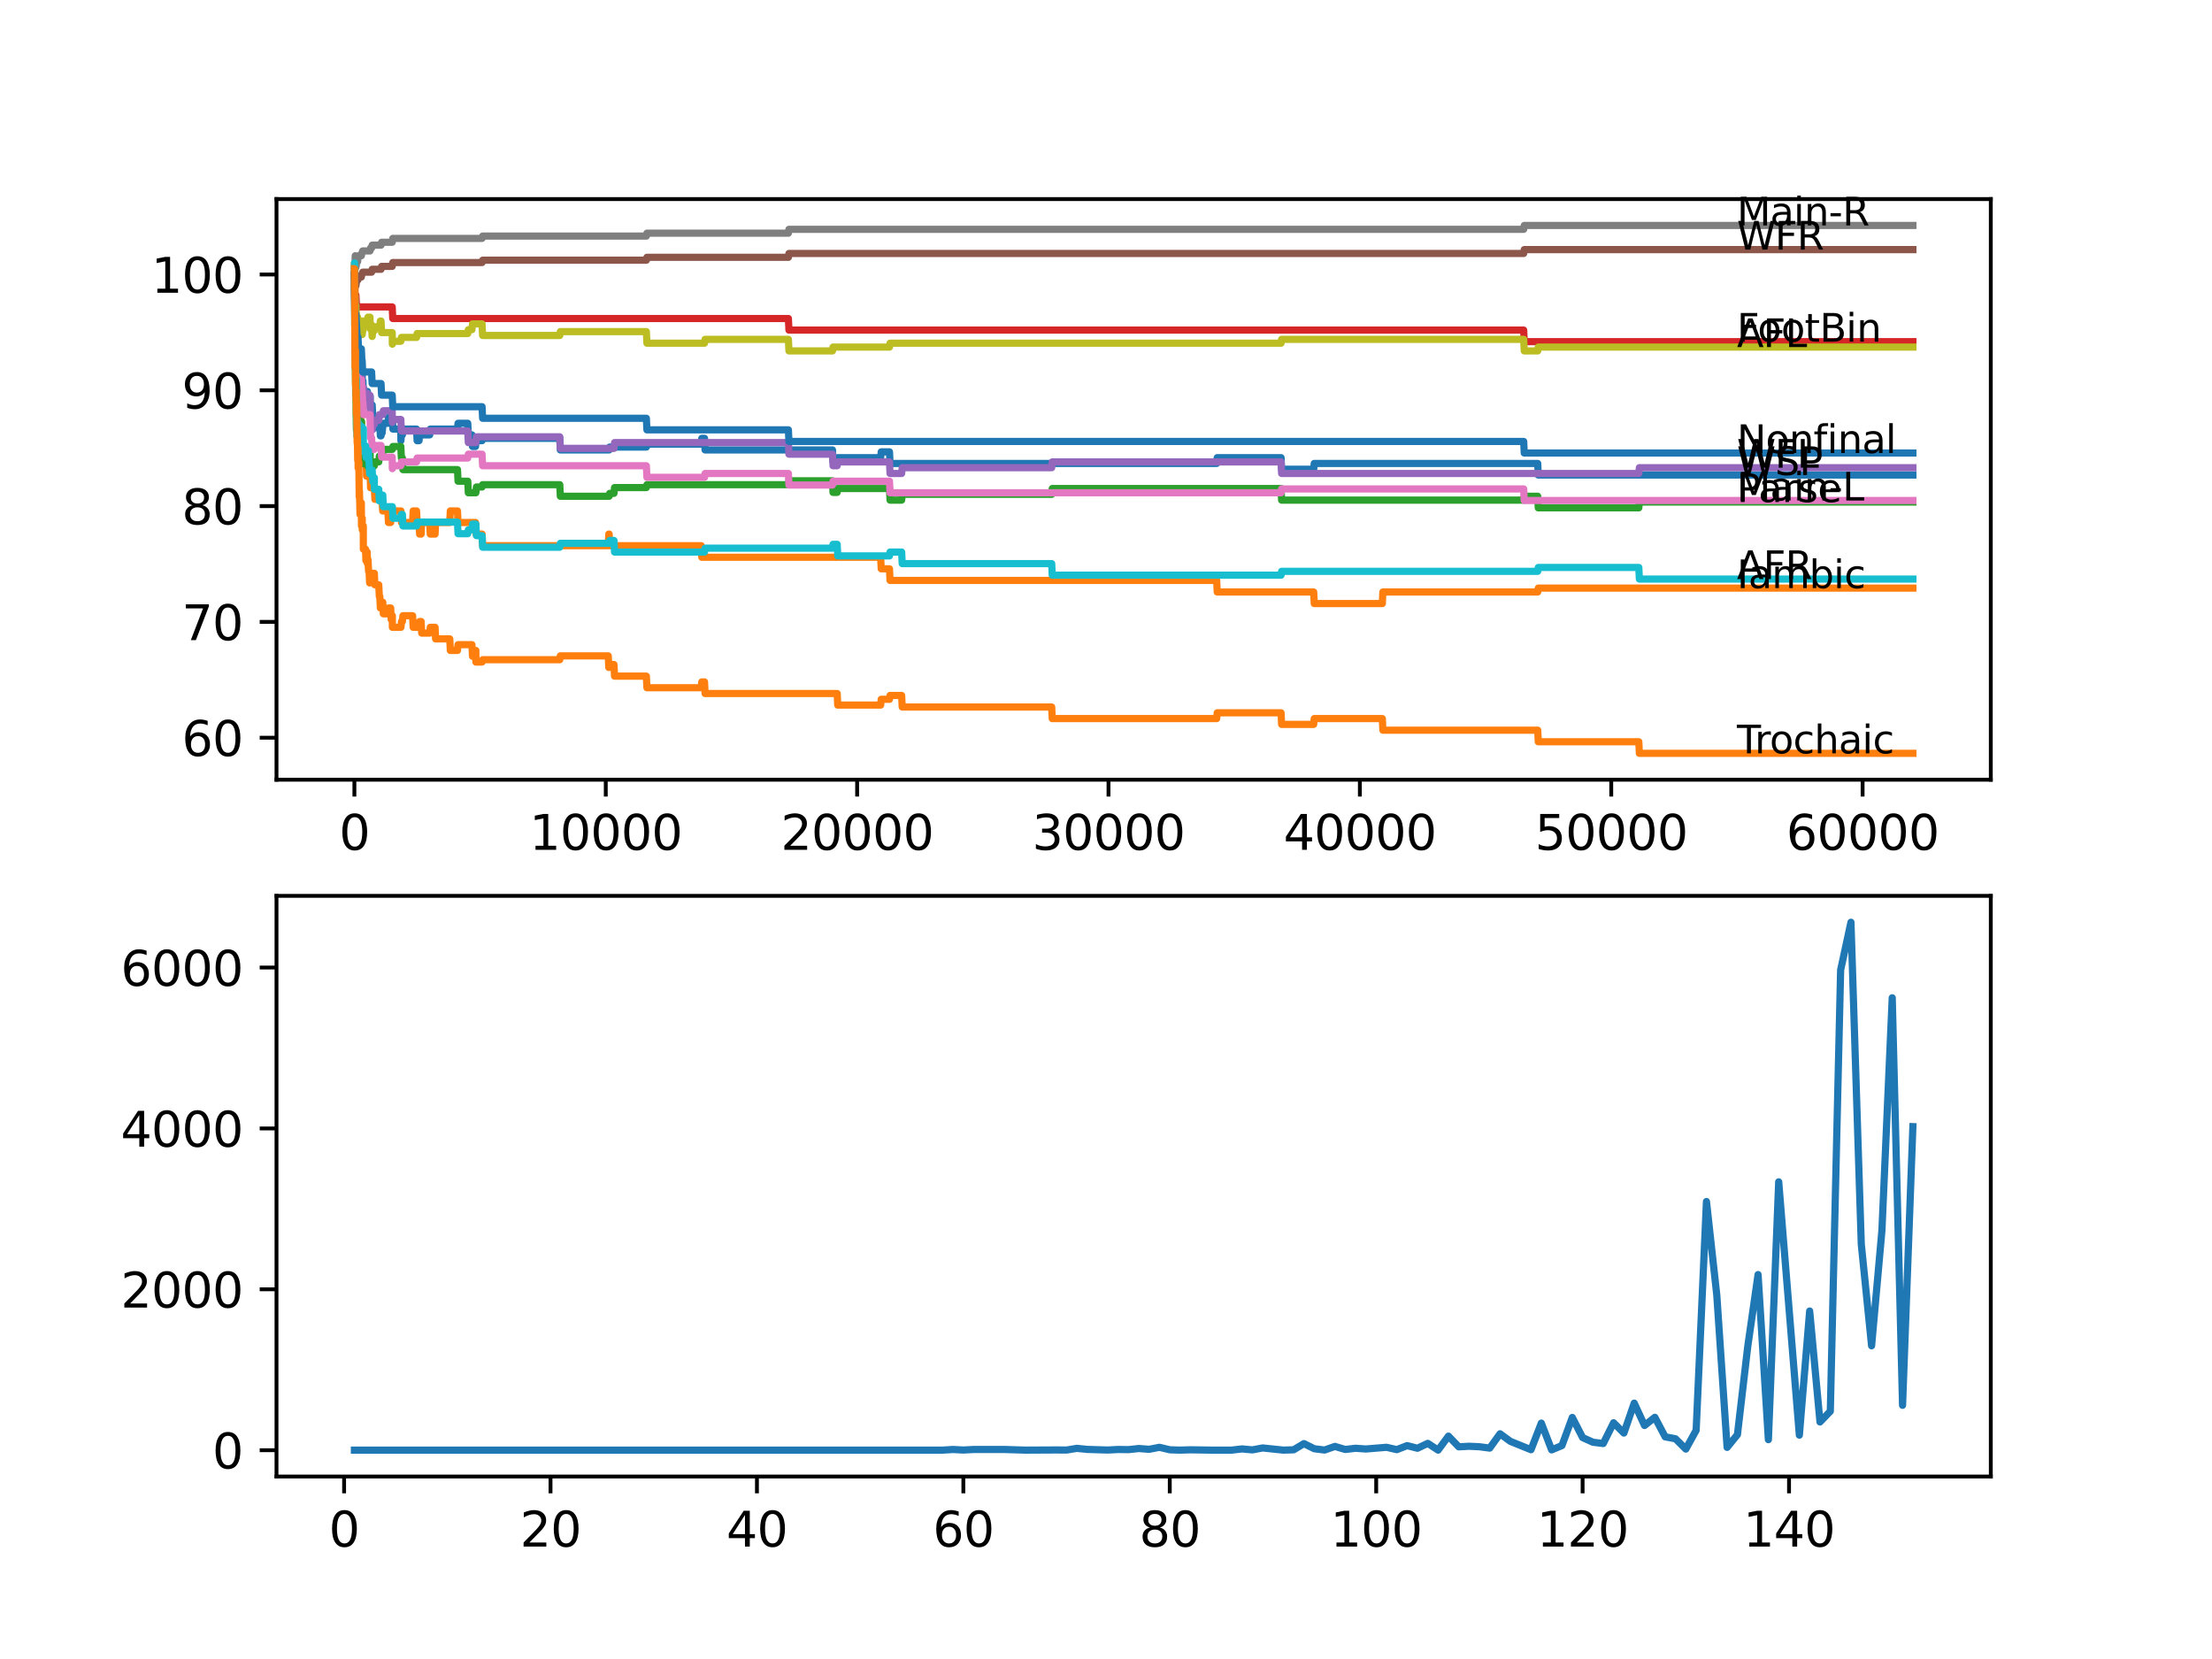 <?xml version="1.0" encoding="utf-8" standalone="no"?>
<!DOCTYPE svg PUBLIC "-//W3C//DTD SVG 1.1//EN"
  "http://www.w3.org/Graphics/SVG/1.1/DTD/svg11.dtd">
<svg xmlns:xlink="http://www.w3.org/1999/xlink" width="460.8pt" height="345.6pt" viewBox="0 0 460.8 345.6" xmlns="http://www.w3.org/2000/svg" version="1.1">
 <defs>
  <style type="text/css">*{stroke-linejoin: round; stroke-linecap: butt}</style>
 </defs>
 <g id="figure_1">
  <g id="patch_1">
   <path d="M 0 345.6 
L 460.8 345.6 
L 460.8 0 
L 0 0 
z
" style="fill: #ffffff"/>
  </g>
  <g id="axes_1">
   <g id="patch_2">
    <path d="M 57.6 162.432 
L 414.72 162.432 
L 414.72 41.472 
L 57.6 41.472 
z
" style="fill: #ffffff"/>
   </g>
   <g id="matplotlib.axis_1">
    <g id="xtick_1">
     <g id="line2d_1">
      <defs>
       <path id="m4e03f099e5" d="M 0 0 
L 0 3.5 
" style="stroke: #000000; stroke-width: 0.8"/>
      </defs>
      <g>
       <use xlink:href="#m4e03f099e5" x="73.827" y="162.432" style="stroke: #000000; stroke-width: 0.8"/>
      </g>
     </g>
     <g id="text_1">
      <!-- 0 -->
      <g transform="translate(70.646 177.03)scale(0.1 -0.1)">
       <defs>
        <path id="DejaVuSans-30" d="M 2034 4250 
Q 1547 4250 1301 3770 
Q 1056 3291 1056 2328 
Q 1056 1369 1301 889 
Q 1547 409 2034 409 
Q 2525 409 2770 889 
Q 3016 1369 3016 2328 
Q 3016 3291 2770 3770 
Q 2525 4250 2034 4250 
z
M 2034 4750 
Q 2819 4750 3233 4129 
Q 3647 3509 3647 2328 
Q 3647 1150 3233 529 
Q 2819 -91 2034 -91 
Q 1250 -91 836 529 
Q 422 1150 422 2328 
Q 422 3509 836 4129 
Q 1250 4750 2034 4750 
z
" transform="scale(0.016)"/>
       </defs>
       <use xlink:href="#DejaVuSans-30"/>
      </g>
     </g>
    </g>
    <g id="xtick_2">
     <g id="line2d_2">
      <g>
       <use xlink:href="#m4e03f099e5" x="126.192" y="162.432" style="stroke: #000000; stroke-width: 0.8"/>
      </g>
     </g>
     <g id="text_2">
      <!-- 10000 -->
      <g transform="translate(110.286 177.03)scale(0.1 -0.1)">
       <defs>
        <path id="DejaVuSans-31" d="M 794 531 
L 1825 531 
L 1825 4091 
L 703 3866 
L 703 4441 
L 1819 4666 
L 2450 4666 
L 2450 531 
L 3481 531 
L 3481 0 
L 794 0 
L 794 531 
z
" transform="scale(0.016)"/>
       </defs>
       <use xlink:href="#DejaVuSans-31"/>
       <use xlink:href="#DejaVuSans-30" x="63.623"/>
       <use xlink:href="#DejaVuSans-30" x="127.246"/>
       <use xlink:href="#DejaVuSans-30" x="190.869"/>
       <use xlink:href="#DejaVuSans-30" x="254.492"/>
      </g>
     </g>
    </g>
    <g id="xtick_3">
     <g id="line2d_3">
      <g>
       <use xlink:href="#m4e03f099e5" x="178.556" y="162.432" style="stroke: #000000; stroke-width: 0.8"/>
      </g>
     </g>
     <g id="text_3">
      <!-- 20000 -->
      <g transform="translate(162.65 177.03)scale(0.1 -0.1)">
       <defs>
        <path id="DejaVuSans-32" d="M 1228 531 
L 3431 531 
L 3431 0 
L 469 0 
L 469 531 
Q 828 903 1448 1529 
Q 2069 2156 2228 2338 
Q 2531 2678 2651 2914 
Q 2772 3150 2772 3378 
Q 2772 3750 2511 3984 
Q 2250 4219 1831 4219 
Q 1534 4219 1204 4116 
Q 875 4013 500 3803 
L 500 4441 
Q 881 4594 1212 4672 
Q 1544 4750 1819 4750 
Q 2544 4750 2975 4387 
Q 3406 4025 3406 3419 
Q 3406 3131 3298 2873 
Q 3191 2616 2906 2266 
Q 2828 2175 2409 1742 
Q 1991 1309 1228 531 
z
" transform="scale(0.016)"/>
       </defs>
       <use xlink:href="#DejaVuSans-32"/>
       <use xlink:href="#DejaVuSans-30" x="63.623"/>
       <use xlink:href="#DejaVuSans-30" x="127.246"/>
       <use xlink:href="#DejaVuSans-30" x="190.869"/>
       <use xlink:href="#DejaVuSans-30" x="254.492"/>
      </g>
     </g>
    </g>
    <g id="xtick_4">
     <g id="line2d_4">
      <g>
       <use xlink:href="#m4e03f099e5" x="230.921" y="162.432" style="stroke: #000000; stroke-width: 0.8"/>
      </g>
     </g>
     <g id="text_4">
      <!-- 30000 -->
      <g transform="translate(215.015 177.03)scale(0.1 -0.1)">
       <defs>
        <path id="DejaVuSans-33" d="M 2597 2516 
Q 3050 2419 3304 2112 
Q 3559 1806 3559 1356 
Q 3559 666 3084 287 
Q 2609 -91 1734 -91 
Q 1441 -91 1130 -33 
Q 819 25 488 141 
L 488 750 
Q 750 597 1062 519 
Q 1375 441 1716 441 
Q 2309 441 2620 675 
Q 2931 909 2931 1356 
Q 2931 1769 2642 2001 
Q 2353 2234 1838 2234 
L 1294 2234 
L 1294 2753 
L 1863 2753 
Q 2328 2753 2575 2939 
Q 2822 3125 2822 3475 
Q 2822 3834 2567 4026 
Q 2313 4219 1838 4219 
Q 1578 4219 1281 4162 
Q 984 4106 628 3988 
L 628 4550 
Q 988 4650 1302 4700 
Q 1616 4750 1894 4750 
Q 2613 4750 3031 4423 
Q 3450 4097 3450 3541 
Q 3450 3153 3228 2886 
Q 3006 2619 2597 2516 
z
" transform="scale(0.016)"/>
       </defs>
       <use xlink:href="#DejaVuSans-33"/>
       <use xlink:href="#DejaVuSans-30" x="63.623"/>
       <use xlink:href="#DejaVuSans-30" x="127.246"/>
       <use xlink:href="#DejaVuSans-30" x="190.869"/>
       <use xlink:href="#DejaVuSans-30" x="254.492"/>
      </g>
     </g>
    </g>
    <g id="xtick_5">
     <g id="line2d_5">
      <g>
       <use xlink:href="#m4e03f099e5" x="283.285" y="162.432" style="stroke: #000000; stroke-width: 0.8"/>
      </g>
     </g>
     <g id="text_5">
      <!-- 40000 -->
      <g transform="translate(267.379 177.03)scale(0.1 -0.1)">
       <defs>
        <path id="DejaVuSans-34" d="M 2419 4116 
L 825 1625 
L 2419 1625 
L 2419 4116 
z
M 2253 4666 
L 3047 4666 
L 3047 1625 
L 3713 1625 
L 3713 1100 
L 3047 1100 
L 3047 0 
L 2419 0 
L 2419 1100 
L 313 1100 
L 313 1709 
L 2253 4666 
z
" transform="scale(0.016)"/>
       </defs>
       <use xlink:href="#DejaVuSans-34"/>
       <use xlink:href="#DejaVuSans-30" x="63.623"/>
       <use xlink:href="#DejaVuSans-30" x="127.246"/>
       <use xlink:href="#DejaVuSans-30" x="190.869"/>
       <use xlink:href="#DejaVuSans-30" x="254.492"/>
      </g>
     </g>
    </g>
    <g id="xtick_6">
     <g id="line2d_6">
      <g>
       <use xlink:href="#m4e03f099e5" x="335.65" y="162.432" style="stroke: #000000; stroke-width: 0.8"/>
      </g>
     </g>
     <g id="text_6">
      <!-- 50000 -->
      <g transform="translate(319.744 177.03)scale(0.1 -0.1)">
       <defs>
        <path id="DejaVuSans-35" d="M 691 4666 
L 3169 4666 
L 3169 4134 
L 1269 4134 
L 1269 2991 
Q 1406 3038 1543 3061 
Q 1681 3084 1819 3084 
Q 2600 3084 3056 2656 
Q 3513 2228 3513 1497 
Q 3513 744 3044 326 
Q 2575 -91 1722 -91 
Q 1428 -91 1123 -41 
Q 819 9 494 109 
L 494 744 
Q 775 591 1075 516 
Q 1375 441 1709 441 
Q 2250 441 2565 725 
Q 2881 1009 2881 1497 
Q 2881 1984 2565 2268 
Q 2250 2553 1709 2553 
Q 1456 2553 1204 2497 
Q 953 2441 691 2322 
L 691 4666 
z
" transform="scale(0.016)"/>
       </defs>
       <use xlink:href="#DejaVuSans-35"/>
       <use xlink:href="#DejaVuSans-30" x="63.623"/>
       <use xlink:href="#DejaVuSans-30" x="127.246"/>
       <use xlink:href="#DejaVuSans-30" x="190.869"/>
       <use xlink:href="#DejaVuSans-30" x="254.492"/>
      </g>
     </g>
    </g>
    <g id="xtick_7">
     <g id="line2d_7">
      <g>
       <use xlink:href="#m4e03f099e5" x="388.014" y="162.432" style="stroke: #000000; stroke-width: 0.8"/>
      </g>
     </g>
     <g id="text_7">
      <!-- 60000 -->
      <g transform="translate(372.108 177.03)scale(0.1 -0.1)">
       <defs>
        <path id="DejaVuSans-36" d="M 2113 2584 
Q 1688 2584 1439 2293 
Q 1191 2003 1191 1497 
Q 1191 994 1439 701 
Q 1688 409 2113 409 
Q 2538 409 2786 701 
Q 3034 994 3034 1497 
Q 3034 2003 2786 2293 
Q 2538 2584 2113 2584 
z
M 3366 4563 
L 3366 3988 
Q 3128 4100 2886 4159 
Q 2644 4219 2406 4219 
Q 1781 4219 1451 3797 
Q 1122 3375 1075 2522 
Q 1259 2794 1537 2939 
Q 1816 3084 2150 3084 
Q 2853 3084 3261 2657 
Q 3669 2231 3669 1497 
Q 3669 778 3244 343 
Q 2819 -91 2113 -91 
Q 1303 -91 875 529 
Q 447 1150 447 2328 
Q 447 3434 972 4092 
Q 1497 4750 2381 4750 
Q 2619 4750 2861 4703 
Q 3103 4656 3366 4563 
z
" transform="scale(0.016)"/>
       </defs>
       <use xlink:href="#DejaVuSans-36"/>
       <use xlink:href="#DejaVuSans-30" x="63.623"/>
       <use xlink:href="#DejaVuSans-30" x="127.246"/>
       <use xlink:href="#DejaVuSans-30" x="190.869"/>
       <use xlink:href="#DejaVuSans-30" x="254.492"/>
      </g>
     </g>
    </g>
   </g>
   <g id="matplotlib.axis_2">
    <g id="ytick_1">
     <g id="line2d_8">
      <defs>
       <path id="m4208d5bff3" d="M 0 0 
L -3.5 0 
" style="stroke: #000000; stroke-width: 0.8"/>
      </defs>
      <g>
       <use xlink:href="#m4208d5bff3" x="57.6" y="153.677" style="stroke: #000000; stroke-width: 0.8"/>
      </g>
     </g>
     <g id="text_8">
      <!-- 60 -->
      <g transform="translate(37.875 157.476)scale(0.1 -0.1)">
       <use xlink:href="#DejaVuSans-36"/>
       <use xlink:href="#DejaVuSans-30" x="63.623"/>
      </g>
     </g>
    </g>
    <g id="ytick_2">
     <g id="line2d_9">
      <g>
       <use xlink:href="#m4208d5bff3" x="57.6" y="129.553" style="stroke: #000000; stroke-width: 0.8"/>
      </g>
     </g>
     <g id="text_9">
      <!-- 70 -->
      <g transform="translate(37.875 133.353)scale(0.1 -0.1)">
       <defs>
        <path id="DejaVuSans-37" d="M 525 4666 
L 3525 4666 
L 3525 4397 
L 1831 0 
L 1172 0 
L 2766 4134 
L 525 4134 
L 525 4666 
z
" transform="scale(0.016)"/>
       </defs>
       <use xlink:href="#DejaVuSans-37"/>
       <use xlink:href="#DejaVuSans-30" x="63.623"/>
      </g>
     </g>
    </g>
    <g id="ytick_3">
     <g id="line2d_10">
      <g>
       <use xlink:href="#m4208d5bff3" x="57.6" y="105.43" style="stroke: #000000; stroke-width: 0.8"/>
      </g>
     </g>
     <g id="text_10">
      <!-- 80 -->
      <g transform="translate(37.875 109.229)scale(0.1 -0.1)">
       <defs>
        <path id="DejaVuSans-38" d="M 2034 2216 
Q 1584 2216 1326 1975 
Q 1069 1734 1069 1313 
Q 1069 891 1326 650 
Q 1584 409 2034 409 
Q 2484 409 2743 651 
Q 3003 894 3003 1313 
Q 3003 1734 2745 1975 
Q 2488 2216 2034 2216 
z
M 1403 2484 
Q 997 2584 770 2862 
Q 544 3141 544 3541 
Q 544 4100 942 4425 
Q 1341 4750 2034 4750 
Q 2731 4750 3128 4425 
Q 3525 4100 3525 3541 
Q 3525 3141 3298 2862 
Q 3072 2584 2669 2484 
Q 3125 2378 3379 2068 
Q 3634 1759 3634 1313 
Q 3634 634 3220 271 
Q 2806 -91 2034 -91 
Q 1263 -91 848 271 
Q 434 634 434 1313 
Q 434 1759 690 2068 
Q 947 2378 1403 2484 
z
M 1172 3481 
Q 1172 3119 1398 2916 
Q 1625 2713 2034 2713 
Q 2441 2713 2670 2916 
Q 2900 3119 2900 3481 
Q 2900 3844 2670 4047 
Q 2441 4250 2034 4250 
Q 1625 4250 1398 4047 
Q 1172 3844 1172 3481 
z
" transform="scale(0.016)"/>
       </defs>
       <use xlink:href="#DejaVuSans-38"/>
       <use xlink:href="#DejaVuSans-30" x="63.623"/>
      </g>
     </g>
    </g>
    <g id="ytick_4">
     <g id="line2d_11">
      <g>
       <use xlink:href="#m4208d5bff3" x="57.6" y="81.306" style="stroke: #000000; stroke-width: 0.8"/>
      </g>
     </g>
     <g id="text_11">
      <!-- 90 -->
      <g transform="translate(37.875 85.105)scale(0.1 -0.1)">
       <defs>
        <path id="DejaVuSans-39" d="M 703 97 
L 703 672 
Q 941 559 1184 500 
Q 1428 441 1663 441 
Q 2288 441 2617 861 
Q 2947 1281 2994 2138 
Q 2813 1869 2534 1725 
Q 2256 1581 1919 1581 
Q 1219 1581 811 2004 
Q 403 2428 403 3163 
Q 403 3881 828 4315 
Q 1253 4750 1959 4750 
Q 2769 4750 3195 4129 
Q 3622 3509 3622 2328 
Q 3622 1225 3098 567 
Q 2575 -91 1691 -91 
Q 1453 -91 1209 -44 
Q 966 3 703 97 
z
M 1959 2075 
Q 2384 2075 2632 2365 
Q 2881 2656 2881 3163 
Q 2881 3666 2632 3958 
Q 2384 4250 1959 4250 
Q 1534 4250 1286 3958 
Q 1038 3666 1038 3163 
Q 1038 2656 1286 2365 
Q 1534 2075 1959 2075 
z
" transform="scale(0.016)"/>
       </defs>
       <use xlink:href="#DejaVuSans-39"/>
       <use xlink:href="#DejaVuSans-30" x="63.623"/>
      </g>
     </g>
    </g>
    <g id="ytick_5">
     <g id="line2d_12">
      <g>
       <use xlink:href="#m4208d5bff3" x="57.6" y="57.183" style="stroke: #000000; stroke-width: 0.8"/>
      </g>
     </g>
     <g id="text_12">
      <!-- 100 -->
      <g transform="translate(31.512 60.982)scale(0.1 -0.1)">
       <use xlink:href="#DejaVuSans-31"/>
       <use xlink:href="#DejaVuSans-30" x="63.623"/>
       <use xlink:href="#DejaVuSans-30" x="127.246"/>
      </g>
     </g>
    </g>
   </g>
   <g id="line2d_13">
    <path d="M 73.833 57.183 
L 73.838 57.183 
L 73.932 63.857 
L 73.958 61.846 
L 73.964 61.846 
L 74.068 70.692 
L 74.089 69.486 
L 74.1 69.486 
L 74.22 75.114 
L 74.252 76.723 
L 74.341 72.702 
L 74.403 76.321 
L 74.456 75.114 
L 74.498 75.114 
L 74.566 73.305 
L 74.571 75.718 
L 74.608 75.114 
L 74.618 75.114 
L 74.629 73.908 
L 74.634 76.321 
L 74.723 76.321 
L 74.749 76.321 
L 74.833 81.145 
L 74.864 79.939 
L 75.027 79.939 
L 75.147 77.527 
L 75.273 77.527 
L 75.299 76.924 
L 75.336 80.542 
L 75.383 77.326 
L 75.44 77.326 
L 75.461 76.924 
L 75.466 79.336 
L 75.524 79.336 
L 75.608 79.336 
L 75.723 83.357 
L 76.236 83.357 
L 76.351 81.547 
L 76.54 81.547 
L 76.655 83.96 
L 76.744 83.96 
L 76.859 83.156 
L 77.074 83.156 
L 77.111 82.553 
L 77.116 84.965 
L 77.168 84.965 
L 77.409 84.965 
L 77.524 84.362 
L 77.535 84.362 
L 77.65 86.774 
L 77.98 86.774 
L 77.985 89.187 
L 78.09 88.382 
L 79.122 88.382 
L 79.237 90.795 
L 79.378 90.795 
L 79.493 90.192 
L 79.603 90.192 
L 79.718 88.986 
L 79.739 88.986 
L 79.855 88.181 
L 80.808 88.181 
L 80.923 86.975 
L 81.735 86.975 
L 81.85 89.388 
L 83.499 89.388 
L 83.52 91.8 
L 83.609 90.594 
L 83.824 90.594 
L 83.939 89.388 
L 86.777 89.388 
L 86.892 91.8 
L 87.296 91.8 
L 87.411 90.594 
L 89.516 90.594 
L 89.631 89.388 
L 95.302 89.388 
L 95.417 88.181 
L 97.444 88.181 
L 97.559 90.594 
L 98.313 90.594 
L 98.428 93.006 
L 99.057 93.006 
L 99.172 91.8 
L 100.423 91.8 
L 100.539 91.317 
L 116.609 91.317 
L 116.724 93.73 
L 126.894 93.73 
L 127.009 93.127 
L 134.649 93.127 
L 134.764 92.524 
L 146.08 92.524 
L 146.195 91.317 
L 146.766 91.317 
L 146.881 93.73 
L 173.419 93.73 
L 173.535 96.142 
L 174.399 96.142 
L 174.514 95.338 
L 183.458 95.338 
L 183.573 94.132 
L 185.296 94.132 
L 185.411 96.544 
L 253.453 96.544 
L 253.569 95.338 
L 266.869 95.338 
L 266.984 97.75 
L 273.666 97.75 
L 273.781 96.544 
L 320.333 96.544 
L 320.448 98.957 
L 398.487 98.957 
L 398.487 98.957 
" clip-path="url(#p74d6a34b09)" style="fill: none; stroke: #1f77b4; stroke-width: 1.5; stroke-linecap: square"/>
   </g>
   <g id="line2d_14">
    <path d="M 73.833 57.183 
L 73.838 54.77 
L 73.917 60.801 
L 73.937 59.997 
L 73.948 59.997 
L 74.053 66.028 
L 74.063 63.615 
L 74.131 63.615 
L 74.257 70.853 
L 74.273 70.853 
L 74.398 79.698 
L 74.403 79.698 
L 74.498 82.11 
L 74.513 81.507 
L 74.519 81.507 
L 74.639 86.332 
L 74.801 86.332 
L 74.833 83.92 
L 74.911 86.332 
L 74.917 86.332 
L 75.027 83.92 
L 75.147 88.744 
L 75.299 88.744 
L 75.304 87.94 
L 75.357 95.177 
L 75.383 92.765 
L 75.44 92.765 
L 75.461 95.177 
L 75.55 94.373 
L 76.236 94.373 
L 76.357 99.198 
L 76.493 99.198 
L 76.54 96.786 
L 76.603 99.198 
L 76.666 99.198 
L 76.781 96.786 
L 77.074 96.786 
L 77.195 101.61 
L 77.985 101.61 
L 78.1 104.023 
L 79.603 104.023 
L 79.718 106.435 
L 80.808 106.435 
L 80.923 108.847 
L 81.384 108.847 
L 81.499 106.435 
L 83.52 106.435 
L 83.635 108.847 
L 85.955 108.847 
L 86.07 106.435 
L 86.777 106.435 
L 86.892 108.847 
L 87.296 108.847 
L 87.411 111.26 
L 87.73 111.26 
L 87.845 108.847 
L 89.516 108.847 
L 89.631 111.26 
L 90.631 111.26 
L 90.746 108.847 
L 93.695 108.847 
L 93.81 106.435 
L 95.302 106.435 
L 95.417 108.847 
L 99.057 108.847 
L 99.172 111.26 
L 100.423 111.26 
L 100.539 113.672 
L 126.71 113.672 
L 126.826 111.26 
L 126.894 111.26 
L 127.009 113.672 
L 146.08 113.672 
L 146.195 116.084 
L 183.458 116.084 
L 183.573 118.497 
L 185.296 118.497 
L 185.411 120.909 
L 253.453 120.909 
L 253.569 123.322 
L 273.666 123.322 
L 273.781 125.734 
L 287.962 125.734 
L 288.077 123.322 
L 320.333 123.322 
L 320.448 122.517 
L 398.487 122.517 
L 398.487 122.517 
" clip-path="url(#p74d6a34b09)" style="fill: none; stroke: #ff7f0e; stroke-width: 1.5; stroke-linecap: square"/>
   </g>
   <g id="line2d_15">
    <path d="M 73.833 59.595 
L 73.88 59.233 
L 73.969 71.898 
L 73.974 71.898 
L 74.105 82.352 
L 74.121 82.352 
L 74.168 80.743 
L 74.199 86.774 
L 74.21 86.774 
L 74.252 89.589 
L 74.304 85.568 
L 74.314 85.568 
L 74.325 85.568 
L 74.393 84.764 
L 74.398 87.176 
L 74.424 87.176 
L 74.451 87.176 
L 74.566 85.367 
L 74.597 87.779 
L 74.676 87.176 
L 74.749 87.176 
L 74.864 89.589 
L 74.88 89.589 
L 74.995 88.382 
L 75.273 88.382 
L 75.299 87.779 
L 75.336 92.604 
L 75.351 91.8 
L 75.44 91.8 
L 75.461 91.398 
L 75.466 93.81 
L 75.524 93.81 
L 75.608 93.81 
L 75.723 96.625 
L 76.142 96.625 
L 76.257 94.815 
L 76.54 94.815 
L 76.655 97.228 
L 76.744 97.228 
L 76.859 96.424 
L 76.886 96.424 
L 77.001 95.217 
L 77.074 95.217 
L 77.111 94.614 
L 77.116 97.027 
L 77.168 97.027 
L 77.985 97.027 
L 78.1 96.223 
L 78.902 96.223 
L 79.017 95.016 
L 79.378 95.016 
L 79.493 94.413 
L 79.739 94.413 
L 79.855 93.609 
L 81.735 93.609 
L 81.85 93.006 
L 83.499 93.006 
L 83.614 95.419 
L 83.824 95.419 
L 83.939 97.831 
L 95.302 97.831 
L 95.417 100.243 
L 97.444 100.243 
L 97.559 102.656 
L 99.13 102.656 
L 99.245 101.449 
L 100.423 101.449 
L 100.539 100.967 
L 116.609 100.967 
L 116.724 103.379 
L 126.894 103.379 
L 127.009 102.776 
L 127.904 102.776 
L 128.019 101.57 
L 134.649 101.57 
L 134.764 100.967 
L 164.235 100.967 
L 164.35 100.163 
L 173.419 100.163 
L 173.535 102.575 
L 174.399 102.575 
L 174.514 101.771 
L 185.296 101.771 
L 185.411 104.183 
L 187.83 104.183 
L 187.945 102.977 
L 219.087 102.977 
L 219.202 101.771 
L 266.869 101.771 
L 266.984 104.183 
L 317.411 104.183 
L 317.527 103.379 
L 320.333 103.379 
L 320.448 105.792 
L 341.394 105.792 
L 341.509 104.585 
L 398.487 104.585 
L 398.487 104.585 
" clip-path="url(#p74d6a34b09)" style="fill: none; stroke: #2ca02c; stroke-width: 1.5; stroke-linecap: square"/>
   </g>
   <g id="line2d_16">
    <path d="M 73.833 59.595 
L 73.859 59.595 
L 73.911 58.992 
L 73.922 63.817 
L 73.953 61.525 
L 74.147 61.525 
L 74.262 63.937 
L 81.703 63.937 
L 81.818 66.35 
L 164.235 66.35 
L 164.35 68.762 
L 317.411 68.762 
L 317.527 71.174 
L 398.487 71.174 
L 398.487 71.174 
" clip-path="url(#p74d6a34b09)" style="fill: none; stroke: #d62728; stroke-width: 1.5; stroke-linecap: square"/>
   </g>
   <g id="line2d_17">
    <path d="M 73.833 59.595 
L 73.958 67.877 
L 74.006 66.671 
L 74.032 73.908 
L 74.047 72.3 
L 74.063 72.3 
L 74.1 71.094 
L 74.152 74.31 
L 74.163 74.31 
L 74.178 74.31 
L 74.278 81.547 
L 74.299 80.743 
L 74.414 78.733 
L 74.576 78.733 
L 74.629 81.145 
L 74.686 79.939 
L 74.88 79.939 
L 74.995 78.733 
L 75.33 78.733 
L 75.446 82.754 
L 75.681 82.754 
L 75.713 80.743 
L 75.718 83.156 
L 75.786 83.156 
L 76.142 83.156 
L 76.257 81.949 
L 76.54 81.949 
L 76.655 84.362 
L 76.744 84.362 
L 76.859 83.558 
L 76.886 83.558 
L 77.001 82.352 
L 77.074 82.352 
L 77.195 87.176 
L 77.409 87.176 
L 77.524 89.589 
L 77.535 89.589 
L 77.65 88.382 
L 77.985 88.382 
L 78.1 87.578 
L 78.902 87.578 
L 79.017 86.372 
L 79.739 86.372 
L 79.855 85.568 
L 81.703 85.568 
L 81.735 87.98 
L 81.813 87.377 
L 83.499 87.377 
L 83.614 89.79 
L 97.444 89.79 
L 97.559 92.202 
L 99.13 92.202 
L 99.245 90.996 
L 116.609 90.996 
L 116.724 93.408 
L 127.904 93.408 
L 128.019 92.202 
L 164.235 92.202 
L 164.35 94.614 
L 173.419 94.614 
L 173.535 97.027 
L 174.399 97.027 
L 174.514 96.223 
L 185.296 96.223 
L 185.411 98.635 
L 187.83 98.635 
L 187.945 97.429 
L 219.087 97.429 
L 219.202 96.223 
L 266.869 96.223 
L 266.984 98.635 
L 341.394 98.635 
L 341.509 97.429 
L 398.487 97.429 
L 398.487 97.429 
" clip-path="url(#p74d6a34b09)" style="fill: none; stroke: #9467bd; stroke-width: 1.5; stroke-linecap: square"/>
   </g>
   <g id="line2d_18">
    <path d="M 73.833 57.183 
L 73.848 57.183 
L 73.885 56.7 
L 73.89 59.112 
L 73.958 57.102 
L 74.006 57.102 
L 74.121 59.514 
L 74.147 59.514 
L 74.262 58.71 
L 74.273 58.71 
L 74.388 58.308 
L 74.576 58.308 
L 74.692 57.705 
L 75.273 57.705 
L 75.388 57.102 
L 75.44 57.102 
L 75.556 56.7 
L 77.409 56.7 
L 77.524 56.097 
L 79.378 56.097 
L 79.493 55.494 
L 81.703 55.494 
L 81.818 54.69 
L 100.423 54.69 
L 100.539 54.207 
L 134.649 54.207 
L 134.764 53.604 
L 164.235 53.604 
L 164.35 52.8 
L 317.411 52.8 
L 317.527 51.996 
L 398.487 51.996 
L 398.487 51.996 
" clip-path="url(#p74d6a34b09)" style="fill: none; stroke: #8c564b; stroke-width: 1.5; stroke-linecap: square"/>
   </g>
   <g id="line2d_19">
    <path d="M 73.833 59.595 
L 73.843 59.595 
L 73.88 57.705 
L 73.906 61.927 
L 73.911 61.927 
L 74.042 71.094 
L 74.147 71.094 
L 74.262 73.506 
L 74.273 73.506 
L 74.341 75.919 
L 74.383 75.114 
L 74.498 75.114 
L 74.618 79.939 
L 74.749 79.939 
L 74.864 79.135 
L 75.273 79.135 
L 75.388 81.547 
L 75.44 81.547 
L 75.556 83.96 
L 75.608 83.96 
L 75.723 86.372 
L 77.074 86.372 
L 77.195 91.197 
L 77.409 91.197 
L 77.524 93.609 
L 77.98 93.609 
L 78.095 92.805 
L 79.378 92.805 
L 79.493 95.217 
L 81.703 95.217 
L 81.735 97.63 
L 81.813 97.027 
L 83.499 97.027 
L 83.614 96.223 
L 86.777 96.223 
L 86.892 95.419 
L 97.444 95.419 
L 97.559 94.614 
L 100.423 94.614 
L 100.539 97.027 
L 134.649 97.027 
L 134.764 99.439 
L 146.766 99.439 
L 146.881 98.635 
L 164.235 98.635 
L 164.35 101.047 
L 173.419 101.047 
L 173.535 100.243 
L 185.296 100.243 
L 185.411 102.656 
L 266.869 102.656 
L 266.984 101.851 
L 317.411 101.851 
L 317.527 104.264 
L 398.487 104.264 
L 398.487 104.264 
" clip-path="url(#p74d6a34b09)" style="fill: none; stroke: #e377c2; stroke-width: 1.5; stroke-linecap: square"/>
   </g>
   <g id="line2d_20">
    <path d="M 73.833 57.183 
L 73.848 57.183 
L 73.89 58.509 
L 74 53.283 
L 74.006 53.283 
L 74.121 55.695 
L 74.147 55.695 
L 74.262 54.891 
L 74.273 54.891 
L 74.388 54.489 
L 74.498 54.489 
L 74.618 53.283 
L 75.273 53.283 
L 75.388 52.679 
L 75.44 52.679 
L 75.556 52.277 
L 77.074 52.277 
L 77.189 51.674 
L 77.409 51.674 
L 77.524 51.071 
L 79.378 51.071 
L 79.493 50.468 
L 81.703 50.468 
L 81.818 49.664 
L 100.423 49.664 
L 100.539 49.182 
L 134.649 49.182 
L 134.764 48.578 
L 164.235 48.578 
L 164.35 47.774 
L 317.411 47.774 
L 317.527 46.97 
L 398.487 46.97 
L 398.487 46.97 
" clip-path="url(#p74d6a34b09)" style="fill: none; stroke: #7f7f7f; stroke-width: 1.5; stroke-linecap: square"/>
   </g>
   <g id="line2d_21">
    <path d="M 73.833 59.595 
L 73.89 58.308 
L 73.948 64.138 
L 73.974 61.645 
L 74.011 65.264 
L 74.021 65.264 
L 74.026 67.676 
L 74.105 64.862 
L 74.131 64.862 
L 74.136 64.862 
L 74.147 63.656 
L 74.184 68.48 
L 74.236 66.47 
L 74.246 66.47 
L 74.273 65.666 
L 74.278 68.078 
L 74.351 67.274 
L 74.393 67.274 
L 74.498 66.068 
L 74.613 70.089 
L 74.629 70.089 
L 74.744 68.882 
L 74.749 68.882 
L 74.87 66.872 
L 75.273 66.872 
L 75.299 69.285 
L 75.383 67.274 
L 75.44 67.274 
L 75.461 69.687 
L 75.55 68.882 
L 75.608 68.882 
L 75.728 66.872 
L 76.54 66.872 
L 76.655 66.068 
L 77.074 66.068 
L 77.111 68.48 
L 77.184 67.676 
L 77.409 67.676 
L 77.524 70.089 
L 77.535 70.089 
L 77.65 68.882 
L 77.98 68.882 
L 78.095 68.078 
L 79.122 68.078 
L 79.237 66.872 
L 79.378 66.872 
L 79.493 69.285 
L 81.703 69.285 
L 81.735 71.697 
L 81.813 71.094 
L 83.499 71.094 
L 83.614 70.29 
L 86.777 70.29 
L 86.892 69.486 
L 97.444 69.486 
L 97.559 68.681 
L 98.313 68.681 
L 98.428 67.475 
L 100.423 67.475 
L 100.539 69.888 
L 116.609 69.888 
L 116.724 69.084 
L 134.649 69.084 
L 134.764 71.496 
L 146.766 71.496 
L 146.881 70.692 
L 164.235 70.692 
L 164.35 73.104 
L 173.419 73.104 
L 173.535 72.3 
L 185.296 72.3 
L 185.411 71.496 
L 266.869 71.496 
L 266.984 70.692 
L 317.411 70.692 
L 317.527 73.104 
L 320.333 73.104 
L 320.448 72.3 
L 398.487 72.3 
L 398.487 72.3 
" clip-path="url(#p74d6a34b09)" style="fill: none; stroke: #bcbd22; stroke-width: 1.5; stroke-linecap: square"/>
   </g>
   <g id="line2d_22">
    <path d="M 73.833 55.976 
L 73.838 55.976 
L 73.843 54.77 
L 73.896 67.837 
L 73.911 67.837 
L 73.932 64.621 
L 73.964 70.772 
L 74.006 68.762 
L 74.136 80.824 
L 74.22 78.813 
L 74.173 82.03 
L 74.252 79.215 
L 74.341 90.875 
L 74.383 90.071 
L 74.393 90.071 
L 74.498 87.659 
L 74.503 90.071 
L 74.566 90.071 
L 74.629 88.061 
L 74.634 90.473 
L 74.671 90.473 
L 74.749 90.473 
L 74.87 88.463 
L 74.88 88.463 
L 74.995 90.875 
L 75.299 90.875 
L 75.341 88.865 
L 75.346 91.277 
L 75.404 91.277 
L 75.44 91.277 
L 75.566 90.071 
L 75.608 90.071 
L 75.681 89.267 
L 75.692 94.092 
L 75.713 94.092 
L 75.828 92.886 
L 76.142 92.886 
L 76.247 95.298 
L 76.252 94.695 
L 76.54 94.695 
L 76.655 93.891 
L 76.744 93.891 
L 76.859 96.303 
L 76.886 96.303 
L 77.001 98.715 
L 77.111 98.715 
L 77.226 97.911 
L 77.535 97.911 
L 77.65 100.324 
L 77.98 100.324 
L 77.985 99.52 
L 77.99 101.932 
L 78.079 101.932 
L 78.902 101.932 
L 79.017 104.344 
L 79.122 104.344 
L 79.237 103.138 
L 79.739 103.138 
L 79.855 105.55 
L 81.735 105.55 
L 81.85 107.963 
L 83.499 107.963 
L 83.614 107.159 
L 83.824 107.159 
L 83.939 109.571 
L 86.777 109.571 
L 86.892 108.767 
L 95.302 108.767 
L 95.417 111.179 
L 97.444 111.179 
L 97.559 110.375 
L 98.313 110.375 
L 98.428 109.169 
L 99.13 109.169 
L 99.245 111.581 
L 100.423 111.581 
L 100.539 113.994 
L 116.609 113.994 
L 116.724 113.19 
L 126.894 113.19 
L 127.009 112.587 
L 127.904 112.587 
L 128.019 114.999 
L 146.766 114.999 
L 146.881 114.195 
L 173.419 114.195 
L 173.535 113.391 
L 174.399 113.391 
L 174.514 115.803 
L 185.296 115.803 
L 185.411 114.999 
L 187.83 114.999 
L 187.945 117.411 
L 219.087 117.411 
L 219.202 119.824 
L 266.869 119.824 
L 266.984 119.019 
L 320.333 119.019 
L 320.448 118.215 
L 341.394 118.215 
L 341.509 120.628 
L 398.487 120.628 
L 398.487 120.628 
" clip-path="url(#p74d6a34b09)" style="fill: none; stroke: #17becf; stroke-width: 1.5; stroke-linecap: square"/>
   </g>
   <g id="line2d_23">
    <path d="M 73.833 57.183 
L 73.848 57.183 
L 73.974 66.229 
L 74.006 66.229 
L 74.121 65.425 
L 74.147 65.425 
L 74.262 67.837 
L 74.273 67.837 
L 74.388 70.25 
L 74.576 70.25 
L 74.692 72.662 
L 75.273 72.662 
L 75.388 75.074 
L 75.44 75.074 
L 75.556 77.487 
L 77.409 77.487 
L 77.524 79.899 
L 79.378 79.899 
L 79.493 82.311 
L 81.703 82.311 
L 81.818 84.724 
L 100.423 84.724 
L 100.539 87.136 
L 134.649 87.136 
L 134.764 89.548 
L 164.235 89.548 
L 164.35 91.961 
L 317.411 91.961 
L 317.527 94.373 
L 398.487 94.373 
L 398.487 94.373 
" clip-path="url(#p74d6a34b09)" style="fill: none; stroke: #1f77b4; stroke-width: 1.5; stroke-linecap: square"/>
   </g>
   <g id="line2d_24">
    <path d="M 73.833 55.976 
L 73.843 55.976 
L 73.974 76.602 
L 73.995 75.396 
L 74.006 75.396 
L 74.053 72.984 
L 74.068 80.221 
L 74.089 79.014 
L 74.095 79.014 
L 74.178 83.437 
L 74.21 82.231 
L 74.22 81.427 
L 74.246 86.252 
L 74.299 83.839 
L 74.403 92.282 
L 74.424 91.076 
L 74.451 91.076 
L 74.519 95.901 
L 74.566 94.695 
L 74.582 93.288 
L 74.608 97.509 
L 74.665 96.303 
L 74.749 96.303 
L 74.833 103.54 
L 74.87 102.334 
L 74.88 102.334 
L 75 107.159 
L 75.027 107.159 
L 75.147 104.746 
L 75.273 104.746 
L 75.304 109.571 
L 75.388 108.365 
L 75.44 108.365 
L 75.461 107.963 
L 75.466 110.375 
L 75.524 110.375 
L 75.608 110.375 
L 75.681 109.571 
L 75.692 114.396 
L 76.142 114.396 
L 76.236 116.808 
L 76.252 114.999 
L 76.493 114.999 
L 76.54 117.411 
L 76.603 116.607 
L 76.666 116.607 
L 76.781 119.019 
L 76.886 119.019 
L 77.001 121.432 
L 77.074 121.432 
L 77.195 120.025 
L 77.409 120.025 
L 77.524 119.422 
L 77.98 119.422 
L 78.095 121.834 
L 78.902 121.834 
L 79.017 124.246 
L 79.122 124.246 
L 79.237 126.659 
L 79.603 126.659 
L 79.718 125.452 
L 79.739 125.452 
L 79.855 127.865 
L 80.808 127.865 
L 80.923 126.659 
L 81.384 126.659 
L 81.499 129.071 
L 81.703 129.071 
L 81.735 128.267 
L 81.74 130.679 
L 81.803 130.679 
L 83.52 130.679 
L 83.635 129.473 
L 83.824 129.473 
L 83.939 128.267 
L 85.955 128.267 
L 86.07 130.679 
L 87.296 130.679 
L 87.411 129.473 
L 87.73 129.473 
L 87.845 131.885 
L 89.516 131.885 
L 89.631 130.679 
L 90.631 130.679 
L 90.746 133.092 
L 93.695 133.092 
L 93.81 135.504 
L 95.302 135.504 
L 95.417 134.298 
L 98.313 134.298 
L 98.428 136.71 
L 99.057 136.71 
L 99.13 135.504 
L 99.135 137.916 
L 99.161 137.916 
L 100.423 137.916 
L 100.539 137.434 
L 116.609 137.434 
L 116.724 136.63 
L 126.71 136.63 
L 126.826 139.042 
L 126.894 139.042 
L 127.009 138.439 
L 127.904 138.439 
L 128.019 140.851 
L 134.649 140.851 
L 134.764 143.264 
L 146.08 143.264 
L 146.195 142.058 
L 146.766 142.058 
L 146.881 144.47 
L 174.399 144.47 
L 174.514 146.882 
L 183.458 146.882 
L 183.573 145.676 
L 185.296 145.676 
L 185.411 144.872 
L 187.83 144.872 
L 187.945 147.284 
L 219.087 147.284 
L 219.202 149.697 
L 253.453 149.697 
L 253.569 148.491 
L 266.869 148.491 
L 266.984 150.903 
L 273.666 150.903 
L 273.781 149.697 
L 287.962 149.697 
L 288.077 152.109 
L 320.333 152.109 
L 320.448 154.521 
L 341.394 154.521 
L 341.509 156.934 
L 398.487 156.934 
L 398.487 156.934 
" clip-path="url(#p74d6a34b09)" style="fill: none; stroke: #ff7f0e; stroke-width: 1.5; stroke-linecap: square"/>
   </g>
   <g id="patch_3">
    <path d="M 57.6 162.432 
L 57.6 41.472 
" style="fill: none; stroke: #000000; stroke-width: 0.8; stroke-linejoin: miter; stroke-linecap: square"/>
   </g>
   <g id="patch_4">
    <path d="M 414.72 162.432 
L 414.72 41.472 
" style="fill: none; stroke: #000000; stroke-width: 0.8; stroke-linejoin: miter; stroke-linecap: square"/>
   </g>
   <g id="patch_5">
    <path d="M 57.6 162.432 
L 414.72 162.432 
" style="fill: none; stroke: #000000; stroke-width: 0.8; stroke-linejoin: miter; stroke-linecap: square"/>
   </g>
   <g id="patch_6">
    <path d="M 57.6 41.472 
L 414.72 41.472 
" style="fill: none; stroke: #000000; stroke-width: 0.8; stroke-linejoin: miter; stroke-linecap: square"/>
   </g>
   <g id="text_13">
    <!-- WSP -->
    <g transform="translate(361.832 98.957)scale(0.08 -0.08)">
     <defs>
      <path id="DejaVuSans-57" d="M 213 4666 
L 850 4666 
L 1831 722 
L 2809 4666 
L 3519 4666 
L 4500 722 
L 5478 4666 
L 6119 4666 
L 4947 0 
L 4153 0 
L 3169 4050 
L 2175 0 
L 1381 0 
L 213 4666 
z
" transform="scale(0.016)"/>
      <path id="DejaVuSans-53" d="M 3425 4513 
L 3425 3897 
Q 3066 4069 2747 4153 
Q 2428 4238 2131 4238 
Q 1616 4238 1336 4038 
Q 1056 3838 1056 3469 
Q 1056 3159 1242 3001 
Q 1428 2844 1947 2747 
L 2328 2669 
Q 3034 2534 3370 2195 
Q 3706 1856 3706 1288 
Q 3706 609 3251 259 
Q 2797 -91 1919 -91 
Q 1588 -91 1214 -16 
Q 841 59 441 206 
L 441 856 
Q 825 641 1194 531 
Q 1563 422 1919 422 
Q 2459 422 2753 634 
Q 3047 847 3047 1241 
Q 3047 1584 2836 1778 
Q 2625 1972 2144 2069 
L 1759 2144 
Q 1053 2284 737 2584 
Q 422 2884 422 3419 
Q 422 4038 858 4394 
Q 1294 4750 2059 4750 
Q 2388 4750 2728 4690 
Q 3069 4631 3425 4513 
z
" transform="scale(0.016)"/>
      <path id="DejaVuSans-50" d="M 1259 4147 
L 1259 2394 
L 2053 2394 
Q 2494 2394 2734 2622 
Q 2975 2850 2975 3272 
Q 2975 3691 2734 3919 
Q 2494 4147 2053 4147 
L 1259 4147 
z
M 628 4666 
L 2053 4666 
Q 2838 4666 3239 4311 
Q 3641 3956 3641 3272 
Q 3641 2581 3239 2228 
Q 2838 1875 2053 1875 
L 1259 1875 
L 1259 0 
L 628 0 
L 628 4666 
z
" transform="scale(0.016)"/>
     </defs>
     <use xlink:href="#DejaVuSans-57"/>
     <use xlink:href="#DejaVuSans-53" x="98.877"/>
     <use xlink:href="#DejaVuSans-50" x="162.354"/>
    </g>
   </g>
   <g id="text_14">
    <!-- Iambic -->
    <g transform="translate(361.832 122.517)scale(0.08 -0.08)">
     <defs>
      <path id="DejaVuSans-49" d="M 628 4666 
L 1259 4666 
L 1259 0 
L 628 0 
L 628 4666 
z
" transform="scale(0.016)"/>
      <path id="DejaVuSans-61" d="M 2194 1759 
Q 1497 1759 1228 1600 
Q 959 1441 959 1056 
Q 959 750 1161 570 
Q 1363 391 1709 391 
Q 2188 391 2477 730 
Q 2766 1069 2766 1631 
L 2766 1759 
L 2194 1759 
z
M 3341 1997 
L 3341 0 
L 2766 0 
L 2766 531 
Q 2569 213 2275 61 
Q 1981 -91 1556 -91 
Q 1019 -91 701 211 
Q 384 513 384 1019 
Q 384 1609 779 1909 
Q 1175 2209 1959 2209 
L 2766 2209 
L 2766 2266 
Q 2766 2663 2505 2880 
Q 2244 3097 1772 3097 
Q 1472 3097 1187 3025 
Q 903 2953 641 2809 
L 641 3341 
Q 956 3463 1253 3523 
Q 1550 3584 1831 3584 
Q 2591 3584 2966 3190 
Q 3341 2797 3341 1997 
z
" transform="scale(0.016)"/>
      <path id="DejaVuSans-6d" d="M 3328 2828 
Q 3544 3216 3844 3400 
Q 4144 3584 4550 3584 
Q 5097 3584 5394 3201 
Q 5691 2819 5691 2113 
L 5691 0 
L 5113 0 
L 5113 2094 
Q 5113 2597 4934 2840 
Q 4756 3084 4391 3084 
Q 3944 3084 3684 2787 
Q 3425 2491 3425 1978 
L 3425 0 
L 2847 0 
L 2847 2094 
Q 2847 2600 2669 2842 
Q 2491 3084 2119 3084 
Q 1678 3084 1418 2786 
Q 1159 2488 1159 1978 
L 1159 0 
L 581 0 
L 581 3500 
L 1159 3500 
L 1159 2956 
Q 1356 3278 1631 3431 
Q 1906 3584 2284 3584 
Q 2666 3584 2933 3390 
Q 3200 3197 3328 2828 
z
" transform="scale(0.016)"/>
      <path id="DejaVuSans-62" d="M 3116 1747 
Q 3116 2381 2855 2742 
Q 2594 3103 2138 3103 
Q 1681 3103 1420 2742 
Q 1159 2381 1159 1747 
Q 1159 1113 1420 752 
Q 1681 391 2138 391 
Q 2594 391 2855 752 
Q 3116 1113 3116 1747 
z
M 1159 2969 
Q 1341 3281 1617 3432 
Q 1894 3584 2278 3584 
Q 2916 3584 3314 3078 
Q 3713 2572 3713 1747 
Q 3713 922 3314 415 
Q 2916 -91 2278 -91 
Q 1894 -91 1617 61 
Q 1341 213 1159 525 
L 1159 0 
L 581 0 
L 581 4863 
L 1159 4863 
L 1159 2969 
z
" transform="scale(0.016)"/>
      <path id="DejaVuSans-69" d="M 603 3500 
L 1178 3500 
L 1178 0 
L 603 0 
L 603 3500 
z
M 603 4863 
L 1178 4863 
L 1178 4134 
L 603 4134 
L 603 4863 
z
" transform="scale(0.016)"/>
      <path id="DejaVuSans-63" d="M 3122 3366 
L 3122 2828 
Q 2878 2963 2633 3030 
Q 2388 3097 2138 3097 
Q 1578 3097 1268 2742 
Q 959 2388 959 1747 
Q 959 1106 1268 751 
Q 1578 397 2138 397 
Q 2388 397 2633 464 
Q 2878 531 3122 666 
L 3122 134 
Q 2881 22 2623 -34 
Q 2366 -91 2075 -91 
Q 1284 -91 818 406 
Q 353 903 353 1747 
Q 353 2603 823 3093 
Q 1294 3584 2113 3584 
Q 2378 3584 2631 3529 
Q 2884 3475 3122 3366 
z
" transform="scale(0.016)"/>
     </defs>
     <use xlink:href="#DejaVuSans-49"/>
     <use xlink:href="#DejaVuSans-61" x="29.492"/>
     <use xlink:href="#DejaVuSans-6d" x="90.771"/>
     <use xlink:href="#DejaVuSans-62" x="188.184"/>
     <use xlink:href="#DejaVuSans-69" x="251.66"/>
     <use xlink:href="#DejaVuSans-63" x="279.443"/>
    </g>
   </g>
   <g id="text_15">
    <!-- Parse -->
    <g transform="translate(361.832 104.585)scale(0.08 -0.08)">
     <defs>
      <path id="DejaVuSans-72" d="M 2631 2963 
Q 2534 3019 2420 3045 
Q 2306 3072 2169 3072 
Q 1681 3072 1420 2755 
Q 1159 2438 1159 1844 
L 1159 0 
L 581 0 
L 581 3500 
L 1159 3500 
L 1159 2956 
Q 1341 3275 1631 3429 
Q 1922 3584 2338 3584 
Q 2397 3584 2469 3576 
Q 2541 3569 2628 3553 
L 2631 2963 
z
" transform="scale(0.016)"/>
      <path id="DejaVuSans-73" d="M 2834 3397 
L 2834 2853 
Q 2591 2978 2328 3040 
Q 2066 3103 1784 3103 
Q 1356 3103 1142 2972 
Q 928 2841 928 2578 
Q 928 2378 1081 2264 
Q 1234 2150 1697 2047 
L 1894 2003 
Q 2506 1872 2764 1633 
Q 3022 1394 3022 966 
Q 3022 478 2636 193 
Q 2250 -91 1575 -91 
Q 1294 -91 989 -36 
Q 684 19 347 128 
L 347 722 
Q 666 556 975 473 
Q 1284 391 1588 391 
Q 1994 391 2212 530 
Q 2431 669 2431 922 
Q 2431 1156 2273 1281 
Q 2116 1406 1581 1522 
L 1381 1569 
Q 847 1681 609 1914 
Q 372 2147 372 2553 
Q 372 3047 722 3315 
Q 1072 3584 1716 3584 
Q 2034 3584 2315 3537 
Q 2597 3491 2834 3397 
z
" transform="scale(0.016)"/>
      <path id="DejaVuSans-65" d="M 3597 1894 
L 3597 1613 
L 953 1613 
Q 991 1019 1311 708 
Q 1631 397 2203 397 
Q 2534 397 2845 478 
Q 3156 559 3463 722 
L 3463 178 
Q 3153 47 2828 -22 
Q 2503 -91 2169 -91 
Q 1331 -91 842 396 
Q 353 884 353 1716 
Q 353 2575 817 3079 
Q 1281 3584 2069 3584 
Q 2775 3584 3186 3129 
Q 3597 2675 3597 1894 
z
M 3022 2063 
Q 3016 2534 2758 2815 
Q 2500 3097 2075 3097 
Q 1594 3097 1305 2825 
Q 1016 2553 972 2059 
L 3022 2063 
z
" transform="scale(0.016)"/>
     </defs>
     <use xlink:href="#DejaVuSans-50"/>
     <use xlink:href="#DejaVuSans-61" x="55.803"/>
     <use xlink:href="#DejaVuSans-72" x="117.082"/>
     <use xlink:href="#DejaVuSans-73" x="158.195"/>
     <use xlink:href="#DejaVuSans-65" x="210.295"/>
    </g>
   </g>
   <g id="text_16">
    <!-- FootBin -->
    <g transform="translate(361.832 71.174)scale(0.08 -0.08)">
     <defs>
      <path id="DejaVuSans-46" d="M 628 4666 
L 3309 4666 
L 3309 4134 
L 1259 4134 
L 1259 2759 
L 3109 2759 
L 3109 2228 
L 1259 2228 
L 1259 0 
L 628 0 
L 628 4666 
z
" transform="scale(0.016)"/>
      <path id="DejaVuSans-6f" d="M 1959 3097 
Q 1497 3097 1228 2736 
Q 959 2375 959 1747 
Q 959 1119 1226 758 
Q 1494 397 1959 397 
Q 2419 397 2687 759 
Q 2956 1122 2956 1747 
Q 2956 2369 2687 2733 
Q 2419 3097 1959 3097 
z
M 1959 3584 
Q 2709 3584 3137 3096 
Q 3566 2609 3566 1747 
Q 3566 888 3137 398 
Q 2709 -91 1959 -91 
Q 1206 -91 779 398 
Q 353 888 353 1747 
Q 353 2609 779 3096 
Q 1206 3584 1959 3584 
z
" transform="scale(0.016)"/>
      <path id="DejaVuSans-74" d="M 1172 4494 
L 1172 3500 
L 2356 3500 
L 2356 3053 
L 1172 3053 
L 1172 1153 
Q 1172 725 1289 603 
Q 1406 481 1766 481 
L 2356 481 
L 2356 0 
L 1766 0 
Q 1100 0 847 248 
Q 594 497 594 1153 
L 594 3053 
L 172 3053 
L 172 3500 
L 594 3500 
L 594 4494 
L 1172 4494 
z
" transform="scale(0.016)"/>
      <path id="DejaVuSans-42" d="M 1259 2228 
L 1259 519 
L 2272 519 
Q 2781 519 3026 730 
Q 3272 941 3272 1375 
Q 3272 1813 3026 2020 
Q 2781 2228 2272 2228 
L 1259 2228 
z
M 1259 4147 
L 1259 2741 
L 2194 2741 
Q 2656 2741 2882 2914 
Q 3109 3088 3109 3444 
Q 3109 3797 2882 3972 
Q 2656 4147 2194 4147 
L 1259 4147 
z
M 628 4666 
L 2241 4666 
Q 2963 4666 3353 4366 
Q 3744 4066 3744 3513 
Q 3744 3084 3544 2831 
Q 3344 2578 2956 2516 
Q 3422 2416 3680 2098 
Q 3938 1781 3938 1306 
Q 3938 681 3513 340 
Q 3088 0 2303 0 
L 628 0 
L 628 4666 
z
" transform="scale(0.016)"/>
      <path id="DejaVuSans-6e" d="M 3513 2113 
L 3513 0 
L 2938 0 
L 2938 2094 
Q 2938 2591 2744 2837 
Q 2550 3084 2163 3084 
Q 1697 3084 1428 2787 
Q 1159 2491 1159 1978 
L 1159 0 
L 581 0 
L 581 3500 
L 1159 3500 
L 1159 2956 
Q 1366 3272 1645 3428 
Q 1925 3584 2291 3584 
Q 2894 3584 3203 3211 
Q 3513 2838 3513 2113 
z
" transform="scale(0.016)"/>
     </defs>
     <use xlink:href="#DejaVuSans-46"/>
     <use xlink:href="#DejaVuSans-6f" x="53.895"/>
     <use xlink:href="#DejaVuSans-6f" x="115.076"/>
     <use xlink:href="#DejaVuSans-74" x="176.258"/>
     <use xlink:href="#DejaVuSans-42" x="215.467"/>
     <use xlink:href="#DejaVuSans-69" x="284.07"/>
     <use xlink:href="#DejaVuSans-6e" x="311.854"/>
    </g>
   </g>
   <g id="text_17">
    <!-- WFL -->
    <g transform="translate(361.832 97.429)scale(0.08 -0.08)">
     <defs>
      <path id="DejaVuSans-4c" d="M 628 4666 
L 1259 4666 
L 1259 531 
L 3531 531 
L 3531 0 
L 628 0 
L 628 4666 
z
" transform="scale(0.016)"/>
     </defs>
     <use xlink:href="#DejaVuSans-57"/>
     <use xlink:href="#DejaVuSans-46" x="98.877"/>
     <use xlink:href="#DejaVuSans-4c" x="156.396"/>
    </g>
   </g>
   <g id="text_18">
    <!-- WFR -->
    <g transform="translate(361.832 51.996)scale(0.08 -0.08)">
     <defs>
      <path id="DejaVuSans-52" d="M 2841 2188 
Q 3044 2119 3236 1894 
Q 3428 1669 3622 1275 
L 4263 0 
L 3584 0 
L 2988 1197 
Q 2756 1666 2539 1819 
Q 2322 1972 1947 1972 
L 1259 1972 
L 1259 0 
L 628 0 
L 628 4666 
L 2053 4666 
Q 2853 4666 3247 4331 
Q 3641 3997 3641 3322 
Q 3641 2881 3436 2590 
Q 3231 2300 2841 2188 
z
M 1259 4147 
L 1259 2491 
L 2053 2491 
Q 2509 2491 2742 2702 
Q 2975 2913 2975 3322 
Q 2975 3731 2742 3939 
Q 2509 4147 2053 4147 
L 1259 4147 
z
" transform="scale(0.016)"/>
     </defs>
     <use xlink:href="#DejaVuSans-57"/>
     <use xlink:href="#DejaVuSans-46" x="98.877"/>
     <use xlink:href="#DejaVuSans-52" x="156.396"/>
    </g>
   </g>
   <g id="text_19">
    <!-- Main-L -->
    <g transform="translate(361.832 104.264)scale(0.08 -0.08)">
     <defs>
      <path id="DejaVuSans-4d" d="M 628 4666 
L 1569 4666 
L 2759 1491 
L 3956 4666 
L 4897 4666 
L 4897 0 
L 4281 0 
L 4281 4097 
L 3078 897 
L 2444 897 
L 1241 4097 
L 1241 0 
L 628 0 
L 628 4666 
z
" transform="scale(0.016)"/>
      <path id="DejaVuSans-2d" d="M 313 2009 
L 1997 2009 
L 1997 1497 
L 313 1497 
L 313 2009 
z
" transform="scale(0.016)"/>
     </defs>
     <use xlink:href="#DejaVuSans-4d"/>
     <use xlink:href="#DejaVuSans-61" x="86.279"/>
     <use xlink:href="#DejaVuSans-69" x="147.559"/>
     <use xlink:href="#DejaVuSans-6e" x="175.342"/>
     <use xlink:href="#DejaVuSans-2d" x="238.721"/>
     <use xlink:href="#DejaVuSans-4c" x="274.805"/>
    </g>
   </g>
   <g id="text_20">
    <!-- Main-R -->
    <g transform="translate(361.832 46.97)scale(0.08 -0.08)">
     <use xlink:href="#DejaVuSans-4d"/>
     <use xlink:href="#DejaVuSans-61" x="86.279"/>
     <use xlink:href="#DejaVuSans-69" x="147.559"/>
     <use xlink:href="#DejaVuSans-6e" x="175.342"/>
     <use xlink:href="#DejaVuSans-2d" x="238.721"/>
     <use xlink:href="#DejaVuSans-52" x="274.805"/>
    </g>
   </g>
   <g id="text_21">
    <!-- AFL -->
    <g transform="translate(361.832 72.3)scale(0.08 -0.08)">
     <defs>
      <path id="DejaVuSans-41" d="M 2188 4044 
L 1331 1722 
L 3047 1722 
L 2188 4044 
z
M 1831 4666 
L 2547 4666 
L 4325 0 
L 3669 0 
L 3244 1197 
L 1141 1197 
L 716 0 
L 50 0 
L 1831 4666 
z
" transform="scale(0.016)"/>
     </defs>
     <use xlink:href="#DejaVuSans-41"/>
     <use xlink:href="#DejaVuSans-46" x="68.408"/>
     <use xlink:href="#DejaVuSans-4c" x="125.928"/>
    </g>
   </g>
   <g id="text_22">
    <!-- AFR -->
    <g transform="translate(361.832 120.628)scale(0.08 -0.08)">
     <use xlink:href="#DejaVuSans-41"/>
     <use xlink:href="#DejaVuSans-46" x="68.408"/>
     <use xlink:href="#DejaVuSans-52" x="125.928"/>
    </g>
   </g>
   <g id="text_23">
    <!-- Nonfinal -->
    <g transform="translate(361.832 94.373)scale(0.08 -0.08)">
     <defs>
      <path id="DejaVuSans-4e" d="M 628 4666 
L 1478 4666 
L 3547 763 
L 3547 4666 
L 4159 4666 
L 4159 0 
L 3309 0 
L 1241 3903 
L 1241 0 
L 628 0 
L 628 4666 
z
" transform="scale(0.016)"/>
      <path id="DejaVuSans-66" d="M 2375 4863 
L 2375 4384 
L 1825 4384 
Q 1516 4384 1395 4259 
Q 1275 4134 1275 3809 
L 1275 3500 
L 2222 3500 
L 2222 3053 
L 1275 3053 
L 1275 0 
L 697 0 
L 697 3053 
L 147 3053 
L 147 3500 
L 697 3500 
L 697 3744 
Q 697 4328 969 4595 
Q 1241 4863 1831 4863 
L 2375 4863 
z
" transform="scale(0.016)"/>
      <path id="DejaVuSans-6c" d="M 603 4863 
L 1178 4863 
L 1178 0 
L 603 0 
L 603 4863 
z
" transform="scale(0.016)"/>
     </defs>
     <use xlink:href="#DejaVuSans-4e"/>
     <use xlink:href="#DejaVuSans-6f" x="74.805"/>
     <use xlink:href="#DejaVuSans-6e" x="135.986"/>
     <use xlink:href="#DejaVuSans-66" x="199.365"/>
     <use xlink:href="#DejaVuSans-69" x="234.57"/>
     <use xlink:href="#DejaVuSans-6e" x="262.354"/>
     <use xlink:href="#DejaVuSans-61" x="325.732"/>
     <use xlink:href="#DejaVuSans-6c" x="387.012"/>
    </g>
   </g>
   <g id="text_24">
    <!-- Trochaic -->
    <g transform="translate(361.832 156.934)scale(0.08 -0.08)">
     <defs>
      <path id="DejaVuSans-54" d="M -19 4666 
L 3928 4666 
L 3928 4134 
L 2272 4134 
L 2272 0 
L 1638 0 
L 1638 4134 
L -19 4134 
L -19 4666 
z
" transform="scale(0.016)"/>
      <path id="DejaVuSans-68" d="M 3513 2113 
L 3513 0 
L 2938 0 
L 2938 2094 
Q 2938 2591 2744 2837 
Q 2550 3084 2163 3084 
Q 1697 3084 1428 2787 
Q 1159 2491 1159 1978 
L 1159 0 
L 581 0 
L 581 4863 
L 1159 4863 
L 1159 2956 
Q 1366 3272 1645 3428 
Q 1925 3584 2291 3584 
Q 2894 3584 3203 3211 
Q 3513 2838 3513 2113 
z
" transform="scale(0.016)"/>
     </defs>
     <use xlink:href="#DejaVuSans-54"/>
     <use xlink:href="#DejaVuSans-72" x="46.334"/>
     <use xlink:href="#DejaVuSans-6f" x="85.197"/>
     <use xlink:href="#DejaVuSans-63" x="146.379"/>
     <use xlink:href="#DejaVuSans-68" x="201.359"/>
     <use xlink:href="#DejaVuSans-61" x="264.738"/>
     <use xlink:href="#DejaVuSans-69" x="326.018"/>
     <use xlink:href="#DejaVuSans-63" x="353.801"/>
    </g>
   </g>
  </g>
  <g id="axes_2">
   <g id="patch_7">
    <path d="M 57.6 307.584 
L 414.72 307.584 
L 414.72 186.624 
L 57.6 186.624 
z
" style="fill: #ffffff"/>
   </g>
   <g id="matplotlib.axis_3">
    <g id="xtick_8">
     <g id="line2d_25">
      <g>
       <use xlink:href="#m4e03f099e5" x="71.683" y="307.584" style="stroke: #000000; stroke-width: 0.8"/>
      </g>
     </g>
     <g id="text_25">
      <!-- 0 -->
      <g transform="translate(68.501 322.182)scale(0.1 -0.1)">
       <use xlink:href="#DejaVuSans-30"/>
      </g>
     </g>
    </g>
    <g id="xtick_9">
     <g id="line2d_26">
      <g>
       <use xlink:href="#m4e03f099e5" x="114.683" y="307.584" style="stroke: #000000; stroke-width: 0.8"/>
      </g>
     </g>
     <g id="text_26">
      <!-- 20 -->
      <g transform="translate(108.321 322.182)scale(0.1 -0.1)">
       <use xlink:href="#DejaVuSans-32"/>
       <use xlink:href="#DejaVuSans-30" x="63.623"/>
      </g>
     </g>
    </g>
    <g id="xtick_10">
     <g id="line2d_27">
      <g>
       <use xlink:href="#m4e03f099e5" x="157.684" y="307.584" style="stroke: #000000; stroke-width: 0.8"/>
      </g>
     </g>
     <g id="text_27">
      <!-- 40 -->
      <g transform="translate(151.321 322.182)scale(0.1 -0.1)">
       <use xlink:href="#DejaVuSans-34"/>
       <use xlink:href="#DejaVuSans-30" x="63.623"/>
      </g>
     </g>
    </g>
    <g id="xtick_11">
     <g id="line2d_28">
      <g>
       <use xlink:href="#m4e03f099e5" x="200.685" y="307.584" style="stroke: #000000; stroke-width: 0.8"/>
      </g>
     </g>
     <g id="text_28">
      <!-- 60 -->
      <g transform="translate(194.322 322.182)scale(0.1 -0.1)">
       <use xlink:href="#DejaVuSans-36"/>
       <use xlink:href="#DejaVuSans-30" x="63.623"/>
      </g>
     </g>
    </g>
    <g id="xtick_12">
     <g id="line2d_29">
      <g>
       <use xlink:href="#m4e03f099e5" x="243.685" y="307.584" style="stroke: #000000; stroke-width: 0.8"/>
      </g>
     </g>
     <g id="text_29">
      <!-- 80 -->
      <g transform="translate(237.323 322.182)scale(0.1 -0.1)">
       <use xlink:href="#DejaVuSans-38"/>
       <use xlink:href="#DejaVuSans-30" x="63.623"/>
      </g>
     </g>
    </g>
    <g id="xtick_13">
     <g id="line2d_30">
      <g>
       <use xlink:href="#m4e03f099e5" x="286.686" y="307.584" style="stroke: #000000; stroke-width: 0.8"/>
      </g>
     </g>
     <g id="text_30">
      <!-- 100 -->
      <g transform="translate(277.142 322.182)scale(0.1 -0.1)">
       <use xlink:href="#DejaVuSans-31"/>
       <use xlink:href="#DejaVuSans-30" x="63.623"/>
       <use xlink:href="#DejaVuSans-30" x="127.246"/>
      </g>
     </g>
    </g>
    <g id="xtick_14">
     <g id="line2d_31">
      <g>
       <use xlink:href="#m4e03f099e5" x="329.686" y="307.584" style="stroke: #000000; stroke-width: 0.8"/>
      </g>
     </g>
     <g id="text_31">
      <!-- 120 -->
      <g transform="translate(320.143 322.182)scale(0.1 -0.1)">
       <use xlink:href="#DejaVuSans-31"/>
       <use xlink:href="#DejaVuSans-32" x="63.623"/>
       <use xlink:href="#DejaVuSans-30" x="127.246"/>
      </g>
     </g>
    </g>
    <g id="xtick_15">
     <g id="line2d_32">
      <g>
       <use xlink:href="#m4e03f099e5" x="372.687" y="307.584" style="stroke: #000000; stroke-width: 0.8"/>
      </g>
     </g>
     <g id="text_32">
      <!-- 140 -->
      <g transform="translate(363.143 322.182)scale(0.1 -0.1)">
       <use xlink:href="#DejaVuSans-31"/>
       <use xlink:href="#DejaVuSans-34" x="63.623"/>
       <use xlink:href="#DejaVuSans-30" x="127.246"/>
      </g>
     </g>
    </g>
   </g>
   <g id="matplotlib.axis_4">
    <g id="ytick_6">
     <g id="line2d_33">
      <g>
       <use xlink:href="#m4208d5bff3" x="57.6" y="302.103" style="stroke: #000000; stroke-width: 0.8"/>
      </g>
     </g>
     <g id="text_33">
      <!-- 0 -->
      <g transform="translate(44.237 305.902)scale(0.1 -0.1)">
       <use xlink:href="#DejaVuSans-30"/>
      </g>
     </g>
    </g>
    <g id="ytick_7">
     <g id="line2d_34">
      <g>
       <use xlink:href="#m4208d5bff3" x="57.6" y="268.587" style="stroke: #000000; stroke-width: 0.8"/>
      </g>
     </g>
     <g id="text_34">
      <!-- 2000 -->
      <g transform="translate(25.15 272.387)scale(0.1 -0.1)">
       <use xlink:href="#DejaVuSans-32"/>
       <use xlink:href="#DejaVuSans-30" x="63.623"/>
       <use xlink:href="#DejaVuSans-30" x="127.246"/>
       <use xlink:href="#DejaVuSans-30" x="190.869"/>
      </g>
     </g>
    </g>
    <g id="ytick_8">
     <g id="line2d_35">
      <g>
       <use xlink:href="#m4208d5bff3" x="57.6" y="235.072" style="stroke: #000000; stroke-width: 0.8"/>
      </g>
     </g>
     <g id="text_35">
      <!-- 4000 -->
      <g transform="translate(25.15 238.871)scale(0.1 -0.1)">
       <use xlink:href="#DejaVuSans-34"/>
       <use xlink:href="#DejaVuSans-30" x="63.623"/>
       <use xlink:href="#DejaVuSans-30" x="127.246"/>
       <use xlink:href="#DejaVuSans-30" x="190.869"/>
      </g>
     </g>
    </g>
    <g id="ytick_9">
     <g id="line2d_36">
      <g>
       <use xlink:href="#m4208d5bff3" x="57.6" y="201.557" style="stroke: #000000; stroke-width: 0.8"/>
      </g>
     </g>
     <g id="text_36">
      <!-- 6000 -->
      <g transform="translate(25.15 205.356)scale(0.1 -0.1)">
       <use xlink:href="#DejaVuSans-36"/>
       <use xlink:href="#DejaVuSans-30" x="63.623"/>
       <use xlink:href="#DejaVuSans-30" x="127.246"/>
       <use xlink:href="#DejaVuSans-30" x="190.869"/>
      </g>
     </g>
    </g>
   </g>
   <g id="line2d_37">
    <path d="M 73.833 302.086 
L 196.384 302.086 
L 198.534 301.952 
L 200.685 302.069 
L 202.835 301.952 
L 209.285 301.952 
L 213.585 302.086 
L 220.035 302.052 
L 222.185 302.069 
L 224.335 301.717 
L 226.485 301.935 
L 230.785 302.069 
L 232.935 301.952 
L 235.085 301.985 
L 237.235 301.751 
L 239.385 301.918 
L 241.535 301.499 
L 243.685 302.019 
L 245.835 302.086 
L 247.985 302.019 
L 252.285 302.086 
L 256.585 302.086 
L 258.735 301.834 
L 260.885 302.036 
L 263.035 301.633 
L 267.335 302.086 
L 269.485 302.019 
L 271.635 300.728 
L 273.786 301.801 
L 275.936 302.069 
L 278.086 301.315 
L 280.236 301.952 
L 282.386 301.7 
L 284.536 301.851 
L 288.836 301.499 
L 290.986 301.985 
L 293.136 301.147 
L 295.286 301.7 
L 297.436 300.678 
L 299.586 302.086 
L 301.736 299.17 
L 303.886 301.399 
L 306.036 301.281 
L 308.186 301.382 
L 310.336 301.667 
L 312.486 298.684 
L 314.636 300.259 
L 318.936 302.002 
L 321.086 296.455 
L 323.236 302.036 
L 325.386 301.131 
L 327.536 295.282 
L 329.686 299.472 
L 331.836 300.444 
L 333.986 300.712 
L 336.136 296.388 
L 338.286 298.533 
L 340.436 292.299 
L 342.586 296.958 
L 344.737 295.249 
L 346.887 299.321 
L 349.037 299.723 
L 351.187 301.868 
L 353.337 297.963 
L 355.487 250.305 
L 357.637 269.777 
L 359.787 301.516 
L 361.937 298.868 
L 364.087 280.519 
L 366.237 265.521 
L 368.387 299.907 
L 370.537 246.199 
L 374.837 298.969 
L 376.987 273.112 
L 379.137 296.221 
L 381.287 293.992 
L 383.437 202.076 
L 385.587 192.122 
L 387.737 259.17 
L 389.887 280.351 
L 392.037 256.354 
L 394.187 207.858 
L 396.337 292.752 
L 398.487 234.703 
L 398.487 234.703 
" clip-path="url(#pd0e3897d4f)" style="fill: none; stroke: #1f77b4; stroke-width: 1.5; stroke-linecap: square"/>
   </g>
   <g id="patch_8">
    <path d="M 57.6 307.584 
L 57.6 186.624 
" style="fill: none; stroke: #000000; stroke-width: 0.8; stroke-linejoin: miter; stroke-linecap: square"/>
   </g>
   <g id="patch_9">
    <path d="M 414.72 307.584 
L 414.72 186.624 
" style="fill: none; stroke: #000000; stroke-width: 0.8; stroke-linejoin: miter; stroke-linecap: square"/>
   </g>
   <g id="patch_10">
    <path d="M 57.6 307.584 
L 414.72 307.584 
" style="fill: none; stroke: #000000; stroke-width: 0.8; stroke-linejoin: miter; stroke-linecap: square"/>
   </g>
   <g id="patch_11">
    <path d="M 57.6 186.624 
L 414.72 186.624 
" style="fill: none; stroke: #000000; stroke-width: 0.8; stroke-linejoin: miter; stroke-linecap: square"/>
   </g>
  </g>
 </g>
 <defs>
  <clipPath id="p74d6a34b09">
   <rect x="57.6" y="41.472" width="357.12" height="120.96"/>
  </clipPath>
  <clipPath id="pd0e3897d4f">
   <rect x="57.6" y="186.624" width="357.12" height="120.96"/>
  </clipPath>
 </defs>
</svg>
